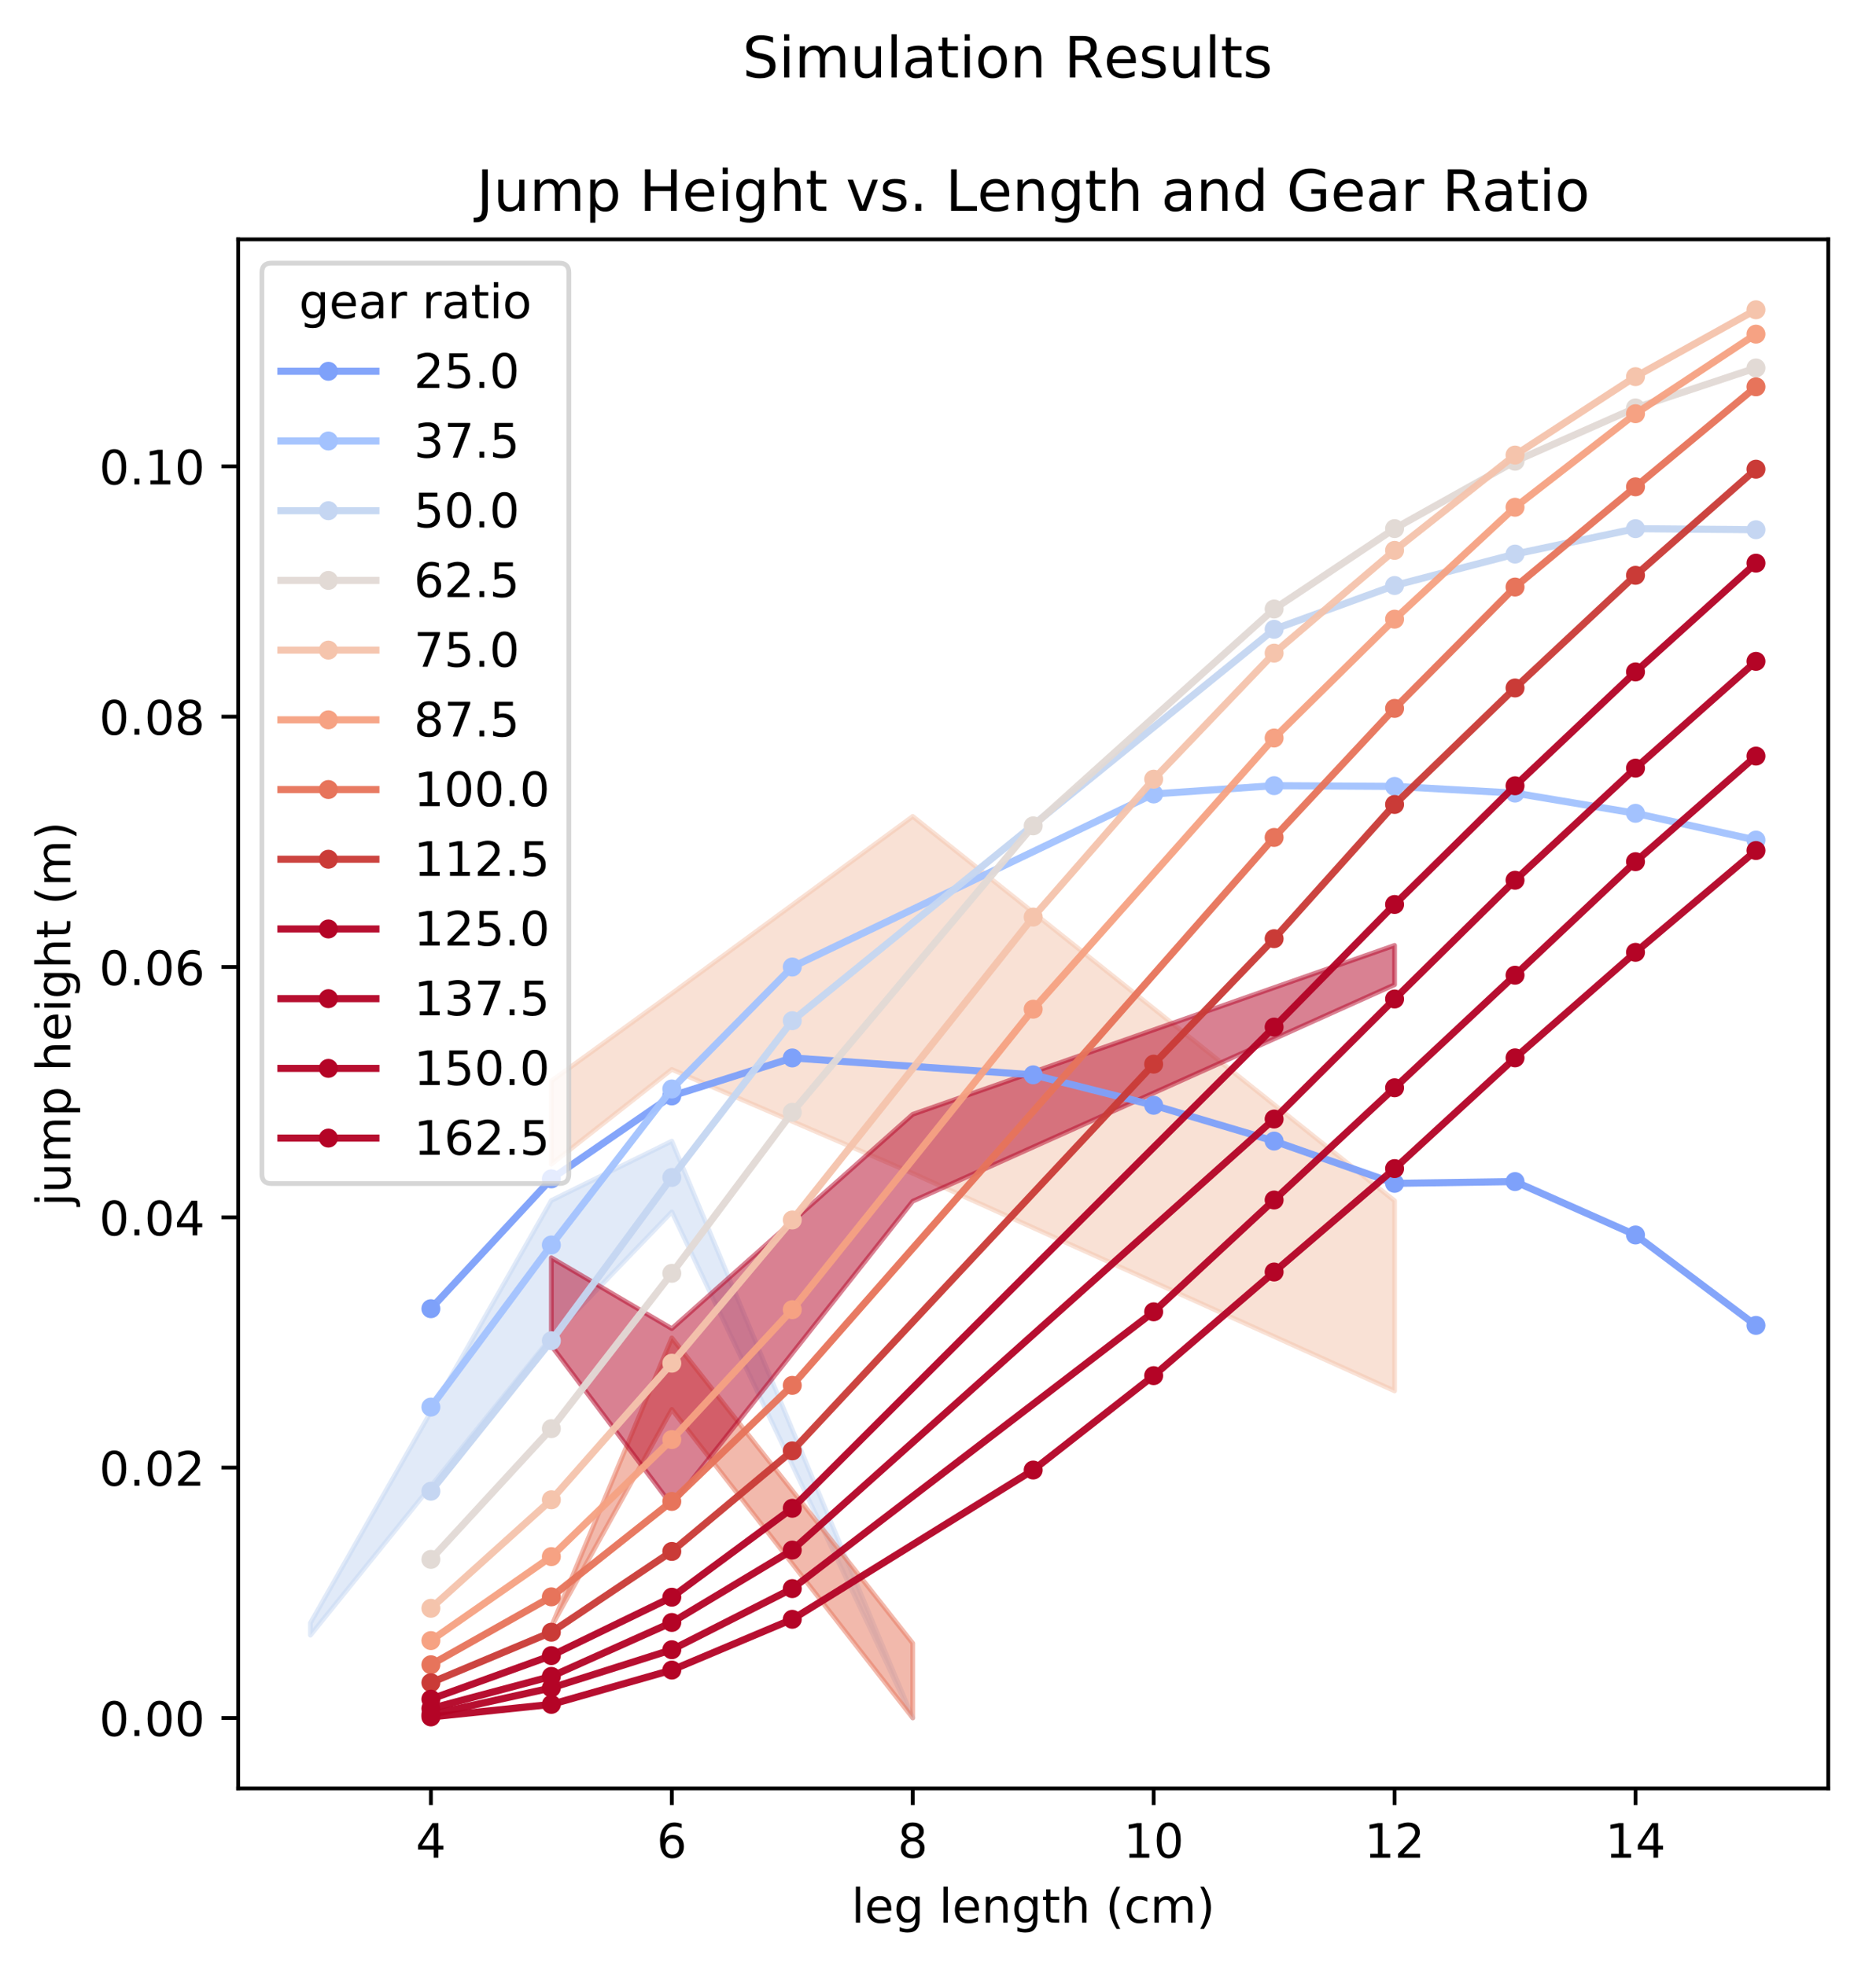 <?xml version="1.0" encoding="utf-8" standalone="no"?>
<!DOCTYPE svg PUBLIC "-//W3C//DTD SVG 1.1//EN"
  "http://www.w3.org/Graphics/SVG/1.1/DTD/svg11.dtd">
<!-- Created with matplotlib (http://matplotlib.org/) -->
<svg height="414pt" version="1.1" viewBox="0 0 395 414" width="395pt" xmlns="http://www.w3.org/2000/svg" xmlns:xlink="http://www.w3.org/1999/xlink">
 <defs>
  <style type="text/css">
*{stroke-linecap:butt;stroke-linejoin:round;}
  </style>
 </defs>
 <g id="figure_1">
  <g id="patch_1">
   <path d="M 0 414.116 
L 395.644 414.116 
L 395.644 0 
L 0 0 
z
" style="fill:#ffffff;"/>
  </g>
  <g id="axes_1">
   <g id="patch_2">
    <path d="M 50.144 376.56 
L 384.944 376.56 
L 384.944 50.4 
L 50.144 50.4 
z
" style="fill:#ffffff;"/>
   </g>
   <g id="PolyCollection_1">
    <defs>
     <path d="M 65.362 -72.394 
L 65.362 -69.805 
L 116.089 -132.595 
L 141.453 -158.939 
L 192.18 -52.382 
L 192.18 -52.382 
L 192.18 -52.382 
L 141.453 -173.838 
L 116.089 -161.342 
L 65.362 -72.394 
z
" id="m067ddffca6" style="stroke:#c5d6f2;stroke-opacity:0.5;"/>
    </defs>
    <g clip-path="url(#p5149b5c633)">
     <use style="fill:#c5d6f2;fill-opacity:0.5;stroke:#c5d6f2;stroke-opacity:0.5;" x="0" xlink:href="#m067ddffca6" y="414.116"/>
    </g>
   </g>
   <g id="PolyCollection_2">
    <defs>
     <path d="M 116.089 -186.502 
L 116.089 -168.985 
L 141.453 -188.942 
L 192.18 -167.056 
L 293.635 -121.24 
L 293.635 -161.284 
L 293.635 -161.284 
L 192.18 -242.216 
L 141.453 -204.923 
L 116.089 -186.502 
z
" id="mdde2cc2cfd" style="stroke:#f5c4ac;stroke-opacity:0.5;"/>
    </defs>
    <g clip-path="url(#p5149b5c633)">
     <use style="fill:#f5c4ac;fill-opacity:0.5;stroke:#f5c4ac;stroke-opacity:0.5;" x="0" xlink:href="#mdde2cc2cfd" y="414.116"/>
    </g>
   </g>
   <g id="PolyCollection_3">
    <defs>
     <path d="M 116.089 -71.614 
L 116.089 -71.614 
L 141.453 -117.352 
L 192.18 -52.382 
L 192.18 -68.115 
L 192.18 -68.115 
L 141.453 -132.41 
L 116.089 -71.614 
z
" id="m6c10203c6c" style="stroke:#e7745b;stroke-opacity:0.5;"/>
    </defs>
    <g clip-path="url(#p5149b5c633)">
     <use style="fill:#e7745b;fill-opacity:0.5;stroke:#e7745b;stroke-opacity:0.5;" x="0" xlink:href="#m6c10203c6c" y="414.116"/>
    </g>
   </g>
   <g id="PolyCollection_4">
    <defs>
     <path d="M 116.089 -149.278 
L 116.089 -130.763 
L 141.453 -97.136 
L 192.18 -161.19 
L 293.635 -206.776 
L 293.635 -215.061 
L 293.635 -215.061 
L 192.18 -179.492 
L 141.453 -134.361 
L 116.089 -149.278 
z
" id="m5a3b613da6" style="stroke:#b40426;stroke-opacity:0.5;"/>
    </defs>
    <g clip-path="url(#p5149b5c633)">
     <use style="fill:#b40426;fill-opacity:0.5;stroke:#b40426;stroke-opacity:0.5;" x="0" xlink:href="#m5a3b613da6" y="414.116"/>
    </g>
   </g>
   <g id="matplotlib.axis_1">
    <g id="xtick_1">
     <g id="line2d_1">
      <defs>
       <path d="M 0 0 
L 0 3.5 
" id="m336627f3cd" style="stroke:#000000;stroke-width:0.8;"/>
      </defs>
      <g>
       <use style="stroke:#000000;stroke-width:0.8;" x="90.726" xlink:href="#m336627f3cd" y="376.56"/>
      </g>
     </g>
     <g id="text_1">
      <!-- 4 -->
      <defs>
       <path d="M 37.797 64.312 
L 12.891 25.391 
L 37.797 25.391 
z
M 35.203 72.906 
L 47.609 72.906 
L 47.609 25.391 
L 58.016 25.391 
L 58.016 17.188 
L 47.609 17.188 
L 47.609 0 
L 37.797 0 
L 37.797 17.188 
L 4.891 17.188 
L 4.891 26.703 
z
" id="DejaVuSans-34"/>
      </defs>
      <g transform="translate(87.544 391.158)scale(0.1 -0.1)">
       <use xlink:href="#DejaVuSans-34"/>
      </g>
     </g>
    </g>
    <g id="xtick_2">
     <g id="line2d_2">
      <g>
       <use style="stroke:#000000;stroke-width:0.8;" x="141.453" xlink:href="#m336627f3cd" y="376.56"/>
      </g>
     </g>
     <g id="text_2">
      <!-- 6 -->
      <defs>
       <path d="M 33.016 40.375 
Q 26.375 40.375 22.484 35.828 
Q 18.609 31.297 18.609 23.391 
Q 18.609 15.531 22.484 10.953 
Q 26.375 6.391 33.016 6.391 
Q 39.656 6.391 43.531 10.953 
Q 47.406 15.531 47.406 23.391 
Q 47.406 31.297 43.531 35.828 
Q 39.656 40.375 33.016 40.375 
z
M 52.594 71.297 
L 52.594 62.312 
Q 48.875 64.062 45.094 64.984 
Q 41.312 65.922 37.594 65.922 
Q 27.828 65.922 22.672 59.328 
Q 17.531 52.734 16.797 39.406 
Q 19.672 43.656 24.016 45.922 
Q 28.375 48.188 33.594 48.188 
Q 44.578 48.188 50.953 41.516 
Q 57.328 34.859 57.328 23.391 
Q 57.328 12.156 50.688 5.359 
Q 44.047 -1.422 33.016 -1.422 
Q 20.359 -1.422 13.672 8.266 
Q 6.984 17.969 6.984 36.375 
Q 6.984 53.656 15.188 63.938 
Q 23.391 74.219 37.203 74.219 
Q 40.922 74.219 44.703 73.484 
Q 48.484 72.75 52.594 71.297 
z
" id="DejaVuSans-36"/>
      </defs>
      <g transform="translate(138.272 391.158)scale(0.1 -0.1)">
       <use xlink:href="#DejaVuSans-36"/>
      </g>
     </g>
    </g>
    <g id="xtick_3">
     <g id="line2d_3">
      <g>
       <use style="stroke:#000000;stroke-width:0.8;" x="192.18" xlink:href="#m336627f3cd" y="376.56"/>
      </g>
     </g>
     <g id="text_3">
      <!-- 8 -->
      <defs>
       <path d="M 31.781 34.625 
Q 24.75 34.625 20.719 30.859 
Q 16.703 27.094 16.703 20.516 
Q 16.703 13.922 20.719 10.156 
Q 24.75 6.391 31.781 6.391 
Q 38.812 6.391 42.859 10.172 
Q 46.922 13.969 46.922 20.516 
Q 46.922 27.094 42.891 30.859 
Q 38.875 34.625 31.781 34.625 
z
M 21.922 38.812 
Q 15.578 40.375 12.031 44.719 
Q 8.5 49.078 8.5 55.328 
Q 8.5 64.062 14.719 69.141 
Q 20.953 74.219 31.781 74.219 
Q 42.672 74.219 48.875 69.141 
Q 55.078 64.062 55.078 55.328 
Q 55.078 49.078 51.531 44.719 
Q 48 40.375 41.703 38.812 
Q 48.828 37.156 52.797 32.312 
Q 56.781 27.484 56.781 20.516 
Q 56.781 9.906 50.312 4.234 
Q 43.844 -1.422 31.781 -1.422 
Q 19.734 -1.422 13.25 4.234 
Q 6.781 9.906 6.781 20.516 
Q 6.781 27.484 10.781 32.312 
Q 14.797 37.156 21.922 38.812 
z
M 18.312 54.391 
Q 18.312 48.734 21.844 45.562 
Q 25.391 42.391 31.781 42.391 
Q 38.141 42.391 41.719 45.562 
Q 45.312 48.734 45.312 54.391 
Q 45.312 60.062 41.719 63.234 
Q 38.141 66.406 31.781 66.406 
Q 25.391 66.406 21.844 63.234 
Q 18.312 60.062 18.312 54.391 
z
" id="DejaVuSans-38"/>
      </defs>
      <g transform="translate(188.999 391.158)scale(0.1 -0.1)">
       <use xlink:href="#DejaVuSans-38"/>
      </g>
     </g>
    </g>
    <g id="xtick_4">
     <g id="line2d_4">
      <g>
       <use style="stroke:#000000;stroke-width:0.8;" x="242.907" xlink:href="#m336627f3cd" y="376.56"/>
      </g>
     </g>
     <g id="text_4">
      <!-- 10 -->
      <defs>
       <path d="M 12.406 8.297 
L 28.516 8.297 
L 28.516 63.922 
L 10.984 60.406 
L 10.984 69.391 
L 28.422 72.906 
L 38.281 72.906 
L 38.281 8.297 
L 54.391 8.297 
L 54.391 0 
L 12.406 0 
z
" id="DejaVuSans-31"/>
       <path d="M 31.781 66.406 
Q 24.172 66.406 20.328 58.906 
Q 16.5 51.422 16.5 36.375 
Q 16.5 21.391 20.328 13.891 
Q 24.172 6.391 31.781 6.391 
Q 39.453 6.391 43.281 13.891 
Q 47.125 21.391 47.125 36.375 
Q 47.125 51.422 43.281 58.906 
Q 39.453 66.406 31.781 66.406 
z
M 31.781 74.219 
Q 44.047 74.219 50.516 64.516 
Q 56.984 54.828 56.984 36.375 
Q 56.984 17.969 50.516 8.266 
Q 44.047 -1.422 31.781 -1.422 
Q 19.531 -1.422 13.062 8.266 
Q 6.594 17.969 6.594 36.375 
Q 6.594 54.828 13.062 64.516 
Q 19.531 74.219 31.781 74.219 
z
" id="DejaVuSans-30"/>
      </defs>
      <g transform="translate(236.545 391.158)scale(0.1 -0.1)">
       <use xlink:href="#DejaVuSans-31"/>
       <use x="63.623" xlink:href="#DejaVuSans-30"/>
      </g>
     </g>
    </g>
    <g id="xtick_5">
     <g id="line2d_5">
      <g>
       <use style="stroke:#000000;stroke-width:0.8;" x="293.635" xlink:href="#m336627f3cd" y="376.56"/>
      </g>
     </g>
     <g id="text_5">
      <!-- 12 -->
      <defs>
       <path d="M 19.188 8.297 
L 53.609 8.297 
L 53.609 0 
L 7.328 0 
L 7.328 8.297 
Q 12.938 14.109 22.625 23.891 
Q 32.328 33.688 34.812 36.531 
Q 39.547 41.844 41.422 45.531 
Q 43.312 49.219 43.312 52.781 
Q 43.312 58.594 39.234 62.25 
Q 35.156 65.922 28.609 65.922 
Q 23.969 65.922 18.812 64.312 
Q 13.672 62.703 7.812 59.422 
L 7.812 69.391 
Q 13.766 71.781 18.938 73 
Q 24.125 74.219 28.422 74.219 
Q 39.75 74.219 46.484 68.547 
Q 53.219 62.891 53.219 53.422 
Q 53.219 48.922 51.531 44.891 
Q 49.859 40.875 45.406 35.406 
Q 44.188 33.984 37.641 27.219 
Q 31.109 20.453 19.188 8.297 
z
" id="DejaVuSans-32"/>
      </defs>
      <g transform="translate(287.272 391.158)scale(0.1 -0.1)">
       <use xlink:href="#DejaVuSans-31"/>
       <use x="63.623" xlink:href="#DejaVuSans-32"/>
      </g>
     </g>
    </g>
    <g id="xtick_6">
     <g id="line2d_6">
      <g>
       <use style="stroke:#000000;stroke-width:0.8;" x="344.362" xlink:href="#m336627f3cd" y="376.56"/>
      </g>
     </g>
     <g id="text_6">
      <!-- 14 -->
      <g transform="translate(337.999 391.158)scale(0.1 -0.1)">
       <use xlink:href="#DejaVuSans-31"/>
       <use x="63.623" xlink:href="#DejaVuSans-34"/>
      </g>
     </g>
    </g>
    <g id="text_7">
     <!-- leg length (cm) -->
     <defs>
      <path d="M 9.422 75.984 
L 18.406 75.984 
L 18.406 0 
L 9.422 0 
z
" id="DejaVuSans-6c"/>
      <path d="M 56.203 29.594 
L 56.203 25.203 
L 14.891 25.203 
Q 15.484 15.922 20.484 11.062 
Q 25.484 6.203 34.422 6.203 
Q 39.594 6.203 44.453 7.469 
Q 49.312 8.734 54.109 11.281 
L 54.109 2.781 
Q 49.266 0.734 44.188 -0.344 
Q 39.109 -1.422 33.891 -1.422 
Q 20.797 -1.422 13.156 6.188 
Q 5.516 13.812 5.516 26.812 
Q 5.516 40.234 12.766 48.109 
Q 20.016 56 32.328 56 
Q 43.359 56 49.781 48.891 
Q 56.203 41.797 56.203 29.594 
z
M 47.219 32.234 
Q 47.125 39.594 43.094 43.984 
Q 39.062 48.391 32.422 48.391 
Q 24.906 48.391 20.391 44.141 
Q 15.875 39.891 15.188 32.172 
z
" id="DejaVuSans-65"/>
      <path d="M 45.406 27.984 
Q 45.406 37.75 41.375 43.109 
Q 37.359 48.484 30.078 48.484 
Q 22.859 48.484 18.828 43.109 
Q 14.797 37.75 14.797 27.984 
Q 14.797 18.266 18.828 12.891 
Q 22.859 7.516 30.078 7.516 
Q 37.359 7.516 41.375 12.891 
Q 45.406 18.266 45.406 27.984 
z
M 54.391 6.781 
Q 54.391 -7.172 48.188 -13.984 
Q 42 -20.797 29.203 -20.797 
Q 24.469 -20.797 20.266 -20.094 
Q 16.062 -19.391 12.109 -17.922 
L 12.109 -9.188 
Q 16.062 -11.328 19.922 -12.344 
Q 23.781 -13.375 27.781 -13.375 
Q 36.625 -13.375 41.016 -8.766 
Q 45.406 -4.156 45.406 5.172 
L 45.406 9.625 
Q 42.625 4.781 38.281 2.391 
Q 33.938 0 27.875 0 
Q 17.828 0 11.672 7.656 
Q 5.516 15.328 5.516 27.984 
Q 5.516 40.672 11.672 48.328 
Q 17.828 56 27.875 56 
Q 33.938 56 38.281 53.609 
Q 42.625 51.219 45.406 46.391 
L 45.406 54.688 
L 54.391 54.688 
z
" id="DejaVuSans-67"/>
      <path id="DejaVuSans-20"/>
      <path d="M 54.891 33.016 
L 54.891 0 
L 45.906 0 
L 45.906 32.719 
Q 45.906 40.484 42.875 44.328 
Q 39.844 48.188 33.797 48.188 
Q 26.516 48.188 22.312 43.547 
Q 18.109 38.922 18.109 30.906 
L 18.109 0 
L 9.078 0 
L 9.078 54.688 
L 18.109 54.688 
L 18.109 46.188 
Q 21.344 51.125 25.703 53.562 
Q 30.078 56 35.797 56 
Q 45.219 56 50.047 50.172 
Q 54.891 44.344 54.891 33.016 
z
" id="DejaVuSans-6e"/>
      <path d="M 18.312 70.219 
L 18.312 54.688 
L 36.812 54.688 
L 36.812 47.703 
L 18.312 47.703 
L 18.312 18.016 
Q 18.312 11.328 20.141 9.422 
Q 21.969 7.516 27.594 7.516 
L 36.812 7.516 
L 36.812 0 
L 27.594 0 
Q 17.188 0 13.234 3.875 
Q 9.281 7.766 9.281 18.016 
L 9.281 47.703 
L 2.688 47.703 
L 2.688 54.688 
L 9.281 54.688 
L 9.281 70.219 
z
" id="DejaVuSans-74"/>
      <path d="M 54.891 33.016 
L 54.891 0 
L 45.906 0 
L 45.906 32.719 
Q 45.906 40.484 42.875 44.328 
Q 39.844 48.188 33.797 48.188 
Q 26.516 48.188 22.312 43.547 
Q 18.109 38.922 18.109 30.906 
L 18.109 0 
L 9.078 0 
L 9.078 75.984 
L 18.109 75.984 
L 18.109 46.188 
Q 21.344 51.125 25.703 53.562 
Q 30.078 56 35.797 56 
Q 45.219 56 50.047 50.172 
Q 54.891 44.344 54.891 33.016 
z
" id="DejaVuSans-68"/>
      <path d="M 31 75.875 
Q 24.469 64.656 21.281 53.656 
Q 18.109 42.672 18.109 31.391 
Q 18.109 20.125 21.312 9.062 
Q 24.516 -2 31 -13.188 
L 23.188 -13.188 
Q 15.875 -1.703 12.234 9.375 
Q 8.594 20.453 8.594 31.391 
Q 8.594 42.281 12.203 53.312 
Q 15.828 64.359 23.188 75.875 
z
" id="DejaVuSans-28"/>
      <path d="M 48.781 52.594 
L 48.781 44.188 
Q 44.969 46.297 41.141 47.344 
Q 37.312 48.391 33.406 48.391 
Q 24.656 48.391 19.812 42.844 
Q 14.984 37.312 14.984 27.297 
Q 14.984 17.281 19.812 11.734 
Q 24.656 6.203 33.406 6.203 
Q 37.312 6.203 41.141 7.25 
Q 44.969 8.297 48.781 10.406 
L 48.781 2.094 
Q 45.016 0.344 40.984 -0.531 
Q 36.969 -1.422 32.422 -1.422 
Q 20.062 -1.422 12.781 6.344 
Q 5.516 14.109 5.516 27.297 
Q 5.516 40.672 12.859 48.328 
Q 20.219 56 33.016 56 
Q 37.156 56 41.109 55.141 
Q 45.062 54.297 48.781 52.594 
z
" id="DejaVuSans-63"/>
      <path d="M 52 44.188 
Q 55.375 50.25 60.062 53.125 
Q 64.75 56 71.094 56 
Q 79.641 56 84.281 50.016 
Q 88.922 44.047 88.922 33.016 
L 88.922 0 
L 79.891 0 
L 79.891 32.719 
Q 79.891 40.578 77.094 44.375 
Q 74.312 48.188 68.609 48.188 
Q 61.625 48.188 57.562 43.547 
Q 53.516 38.922 53.516 30.906 
L 53.516 0 
L 44.484 0 
L 44.484 32.719 
Q 44.484 40.625 41.703 44.406 
Q 38.922 48.188 33.109 48.188 
Q 26.219 48.188 22.156 43.531 
Q 18.109 38.875 18.109 30.906 
L 18.109 0 
L 9.078 0 
L 9.078 54.688 
L 18.109 54.688 
L 18.109 46.188 
Q 21.188 51.219 25.484 53.609 
Q 29.781 56 35.688 56 
Q 41.656 56 45.828 52.969 
Q 50 49.953 52 44.188 
z
" id="DejaVuSans-6d"/>
      <path d="M 8.016 75.875 
L 15.828 75.875 
Q 23.141 64.359 26.781 53.312 
Q 30.422 42.281 30.422 31.391 
Q 30.422 20.453 26.781 9.375 
Q 23.141 -1.703 15.828 -13.188 
L 8.016 -13.188 
Q 14.5 -2 17.703 9.062 
Q 20.906 20.125 20.906 31.391 
Q 20.906 42.672 17.703 53.656 
Q 14.5 64.656 8.016 75.875 
z
" id="DejaVuSans-29"/>
     </defs>
     <g transform="translate(179.267 404.837)scale(0.1 -0.1)">
      <use xlink:href="#DejaVuSans-6c"/>
      <use x="27.783" xlink:href="#DejaVuSans-65"/>
      <use x="89.307" xlink:href="#DejaVuSans-67"/>
      <use x="152.783" xlink:href="#DejaVuSans-20"/>
      <use x="184.57" xlink:href="#DejaVuSans-6c"/>
      <use x="212.354" xlink:href="#DejaVuSans-65"/>
      <use x="273.877" xlink:href="#DejaVuSans-6e"/>
      <use x="337.256" xlink:href="#DejaVuSans-67"/>
      <use x="400.732" xlink:href="#DejaVuSans-74"/>
      <use x="439.941" xlink:href="#DejaVuSans-68"/>
      <use x="503.32" xlink:href="#DejaVuSans-20"/>
      <use x="535.107" xlink:href="#DejaVuSans-28"/>
      <use x="574.121" xlink:href="#DejaVuSans-63"/>
      <use x="629.102" xlink:href="#DejaVuSans-6d"/>
      <use x="726.514" xlink:href="#DejaVuSans-29"/>
     </g>
    </g>
   </g>
   <g id="matplotlib.axis_2">
    <g id="ytick_1">
     <g id="line2d_7">
      <defs>
       <path d="M 0 0 
L -3.5 0 
" id="m1befae9fcd" style="stroke:#000000;stroke-width:0.8;"/>
      </defs>
      <g>
       <use style="stroke:#000000;stroke-width:0.8;" x="50.144" xlink:href="#m1befae9fcd" y="361.735"/>
      </g>
     </g>
     <g id="text_8">
      <!-- 0.00 -->
      <defs>
       <path d="M 10.688 12.406 
L 21 12.406 
L 21 0 
L 10.688 0 
z
" id="DejaVuSans-2e"/>
      </defs>
      <g transform="translate(20.878 365.534)scale(0.1 -0.1)">
       <use xlink:href="#DejaVuSans-30"/>
       <use x="63.623" xlink:href="#DejaVuSans-2e"/>
       <use x="95.41" xlink:href="#DejaVuSans-30"/>
       <use x="159.033" xlink:href="#DejaVuSans-30"/>
      </g>
     </g>
    </g>
    <g id="ytick_2">
     <g id="line2d_8">
      <g>
       <use style="stroke:#000000;stroke-width:0.8;" x="50.144" xlink:href="#m1befae9fcd" y="309.027"/>
      </g>
     </g>
     <g id="text_9">
      <!-- 0.02 -->
      <g transform="translate(20.878 312.826)scale(0.1 -0.1)">
       <use xlink:href="#DejaVuSans-30"/>
       <use x="63.623" xlink:href="#DejaVuSans-2e"/>
       <use x="95.41" xlink:href="#DejaVuSans-30"/>
       <use x="159.033" xlink:href="#DejaVuSans-32"/>
      </g>
     </g>
    </g>
    <g id="ytick_3">
     <g id="line2d_9">
      <g>
       <use style="stroke:#000000;stroke-width:0.8;" x="50.144" xlink:href="#m1befae9fcd" y="256.319"/>
      </g>
     </g>
     <g id="text_10">
      <!-- 0.04 -->
      <g transform="translate(20.878 260.118)scale(0.1 -0.1)">
       <use xlink:href="#DejaVuSans-30"/>
       <use x="63.623" xlink:href="#DejaVuSans-2e"/>
       <use x="95.41" xlink:href="#DejaVuSans-30"/>
       <use x="159.033" xlink:href="#DejaVuSans-34"/>
      </g>
     </g>
    </g>
    <g id="ytick_4">
     <g id="line2d_10">
      <g>
       <use style="stroke:#000000;stroke-width:0.8;" x="50.144" xlink:href="#m1befae9fcd" y="203.612"/>
      </g>
     </g>
     <g id="text_11">
      <!-- 0.06 -->
      <g transform="translate(20.878 207.411)scale(0.1 -0.1)">
       <use xlink:href="#DejaVuSans-30"/>
       <use x="63.623" xlink:href="#DejaVuSans-2e"/>
       <use x="95.41" xlink:href="#DejaVuSans-30"/>
       <use x="159.033" xlink:href="#DejaVuSans-36"/>
      </g>
     </g>
    </g>
    <g id="ytick_5">
     <g id="line2d_11">
      <g>
       <use style="stroke:#000000;stroke-width:0.8;" x="50.144" xlink:href="#m1befae9fcd" y="150.904"/>
      </g>
     </g>
     <g id="text_12">
      <!-- 0.08 -->
      <g transform="translate(20.878 154.703)scale(0.1 -0.1)">
       <use xlink:href="#DejaVuSans-30"/>
       <use x="63.623" xlink:href="#DejaVuSans-2e"/>
       <use x="95.41" xlink:href="#DejaVuSans-30"/>
       <use x="159.033" xlink:href="#DejaVuSans-38"/>
      </g>
     </g>
    </g>
    <g id="ytick_6">
     <g id="line2d_12">
      <g>
       <use style="stroke:#000000;stroke-width:0.8;" x="50.144" xlink:href="#m1befae9fcd" y="98.196"/>
      </g>
     </g>
     <g id="text_13">
      <!-- 0.10 -->
      <g transform="translate(20.878 101.995)scale(0.1 -0.1)">
       <use xlink:href="#DejaVuSans-30"/>
       <use x="63.623" xlink:href="#DejaVuSans-2e"/>
       <use x="95.41" xlink:href="#DejaVuSans-31"/>
       <use x="159.033" xlink:href="#DejaVuSans-30"/>
      </g>
     </g>
    </g>
    <g id="text_14">
     <!-- jump height (m) -->
     <defs>
      <path d="M 9.422 54.688 
L 18.406 54.688 
L 18.406 -0.984 
Q 18.406 -11.422 14.422 -16.109 
Q 10.453 -20.797 1.609 -20.797 
L -1.812 -20.797 
L -1.812 -13.188 
L 0.594 -13.188 
Q 5.719 -13.188 7.562 -10.812 
Q 9.422 -8.453 9.422 -0.984 
z
M 9.422 75.984 
L 18.406 75.984 
L 18.406 64.594 
L 9.422 64.594 
z
" id="DejaVuSans-6a"/>
      <path d="M 8.5 21.578 
L 8.5 54.688 
L 17.484 54.688 
L 17.484 21.922 
Q 17.484 14.156 20.5 10.266 
Q 23.531 6.391 29.594 6.391 
Q 36.859 6.391 41.078 11.031 
Q 45.312 15.672 45.312 23.688 
L 45.312 54.688 
L 54.297 54.688 
L 54.297 0 
L 45.312 0 
L 45.312 8.406 
Q 42.047 3.422 37.719 1 
Q 33.406 -1.422 27.688 -1.422 
Q 18.266 -1.422 13.375 4.438 
Q 8.5 10.297 8.5 21.578 
z
M 31.109 56 
z
" id="DejaVuSans-75"/>
      <path d="M 18.109 8.203 
L 18.109 -20.797 
L 9.078 -20.797 
L 9.078 54.688 
L 18.109 54.688 
L 18.109 46.391 
Q 20.953 51.266 25.266 53.625 
Q 29.594 56 35.594 56 
Q 45.562 56 51.781 48.094 
Q 58.016 40.188 58.016 27.297 
Q 58.016 14.406 51.781 6.484 
Q 45.562 -1.422 35.594 -1.422 
Q 29.594 -1.422 25.266 0.953 
Q 20.953 3.328 18.109 8.203 
z
M 48.688 27.297 
Q 48.688 37.203 44.609 42.844 
Q 40.531 48.484 33.406 48.484 
Q 26.266 48.484 22.188 42.844 
Q 18.109 37.203 18.109 27.297 
Q 18.109 17.391 22.188 11.75 
Q 26.266 6.109 33.406 6.109 
Q 40.531 6.109 44.609 11.75 
Q 48.688 17.391 48.688 27.297 
z
" id="DejaVuSans-70"/>
      <path d="M 9.422 54.688 
L 18.406 54.688 
L 18.406 0 
L 9.422 0 
z
M 9.422 75.984 
L 18.406 75.984 
L 18.406 64.594 
L 9.422 64.594 
z
" id="DejaVuSans-69"/>
     </defs>
     <g transform="translate(14.798 253.97)rotate(-90)scale(0.1 -0.1)">
      <use xlink:href="#DejaVuSans-6a"/>
      <use x="27.783" xlink:href="#DejaVuSans-75"/>
      <use x="91.162" xlink:href="#DejaVuSans-6d"/>
      <use x="188.574" xlink:href="#DejaVuSans-70"/>
      <use x="252.051" xlink:href="#DejaVuSans-20"/>
      <use x="283.838" xlink:href="#DejaVuSans-68"/>
      <use x="347.217" xlink:href="#DejaVuSans-65"/>
      <use x="408.74" xlink:href="#DejaVuSans-69"/>
      <use x="436.523" xlink:href="#DejaVuSans-67"/>
      <use x="500" xlink:href="#DejaVuSans-68"/>
      <use x="563.379" xlink:href="#DejaVuSans-74"/>
      <use x="602.588" xlink:href="#DejaVuSans-20"/>
      <use x="634.375" xlink:href="#DejaVuSans-28"/>
      <use x="673.389" xlink:href="#DejaVuSans-6d"/>
      <use x="770.801" xlink:href="#DejaVuSans-29"/>
     </g>
    </g>
   </g>
   <g id="line2d_13">
    <path clip-path="url(#p5149b5c633)" d="M 90.726 275.563 
L 116.089 248.219 
L 141.453 230.76 
L 166.816 222.759 
L 217.544 226.315 
L 242.907 232.728 
L 268.271 240.264 
L 293.635 249.166 
L 318.998 248.792 
L 344.362 260.037 
L 369.726 279.073 
" style="fill:none;opacity:0.95;stroke:#7ea1fa;stroke-linecap:square;stroke-width:1.5;"/>
    <defs>
     <path d="M 0 1.5 
C 0.398 1.5 0.779 1.342 1.061 1.061 
C 1.342 0.779 1.5 0.398 1.5 0 
C 1.5 -0.398 1.342 -0.779 1.061 -1.061 
C 0.779 -1.342 0.398 -1.5 0 -1.5 
C -0.398 -1.5 -0.779 -1.342 -1.061 -1.061 
C -1.342 -0.779 -1.5 -0.398 -1.5 0 
C -1.5 0.398 -1.342 0.779 -1.061 1.061 
C -0.779 1.342 -0.398 1.5 0 1.5 
z
" id="mc2eb514376" style="stroke:#7ea1fa;"/>
    </defs>
    <g clip-path="url(#p5149b5c633)">
     <use style="fill:#7ea1fa;opacity:0.95;stroke:#7ea1fa;" x="90.726" xlink:href="#mc2eb514376" y="275.563"/>
     <use style="fill:#7ea1fa;opacity:0.95;stroke:#7ea1fa;" x="116.089" xlink:href="#mc2eb514376" y="248.219"/>
     <use style="fill:#7ea1fa;opacity:0.95;stroke:#7ea1fa;" x="141.453" xlink:href="#mc2eb514376" y="230.76"/>
     <use style="fill:#7ea1fa;opacity:0.95;stroke:#7ea1fa;" x="166.816" xlink:href="#mc2eb514376" y="222.759"/>
     <use style="fill:#7ea1fa;opacity:0.95;stroke:#7ea1fa;" x="217.544" xlink:href="#mc2eb514376" y="226.315"/>
     <use style="fill:#7ea1fa;opacity:0.95;stroke:#7ea1fa;" x="242.907" xlink:href="#mc2eb514376" y="232.728"/>
     <use style="fill:#7ea1fa;opacity:0.95;stroke:#7ea1fa;" x="268.271" xlink:href="#mc2eb514376" y="240.264"/>
     <use style="fill:#7ea1fa;opacity:0.95;stroke:#7ea1fa;" x="293.635" xlink:href="#mc2eb514376" y="249.166"/>
     <use style="fill:#7ea1fa;opacity:0.95;stroke:#7ea1fa;" x="318.998" xlink:href="#mc2eb514376" y="248.792"/>
     <use style="fill:#7ea1fa;opacity:0.95;stroke:#7ea1fa;" x="344.362" xlink:href="#mc2eb514376" y="260.037"/>
     <use style="fill:#7ea1fa;opacity:0.95;stroke:#7ea1fa;" x="369.726" xlink:href="#mc2eb514376" y="279.073"/>
    </g>
   </g>
   <g id="line2d_14">
    <path clip-path="url(#p5149b5c633)" d="M 90.726 296.278 
L 116.089 262.144 
L 141.453 229.293 
L 166.816 203.611 
L 242.907 167.176 
L 268.271 165.43 
L 293.635 165.585 
L 318.998 166.995 
L 344.362 171.248 
L 369.726 176.889 
" style="fill:none;opacity:0.95;stroke:#a3c2fe;stroke-linecap:square;stroke-width:1.5;"/>
    <defs>
     <path d="M 0 1.5 
C 0.398 1.5 0.779 1.342 1.061 1.061 
C 1.342 0.779 1.5 0.398 1.5 0 
C 1.5 -0.398 1.342 -0.779 1.061 -1.061 
C 0.779 -1.342 0.398 -1.5 0 -1.5 
C -0.398 -1.5 -0.779 -1.342 -1.061 -1.061 
C -1.342 -0.779 -1.5 -0.398 -1.5 0 
C -1.5 0.398 -1.342 0.779 -1.061 1.061 
C -0.779 1.342 -0.398 1.5 0 1.5 
z
" id="m713704c5b2" style="stroke:#a3c2fe;"/>
    </defs>
    <g clip-path="url(#p5149b5c633)">
     <use style="fill:#a3c2fe;opacity:0.95;stroke:#a3c2fe;" x="90.726" xlink:href="#m713704c5b2" y="296.278"/>
     <use style="fill:#a3c2fe;opacity:0.95;stroke:#a3c2fe;" x="116.089" xlink:href="#m713704c5b2" y="262.144"/>
     <use style="fill:#a3c2fe;opacity:0.95;stroke:#a3c2fe;" x="141.453" xlink:href="#m713704c5b2" y="229.293"/>
     <use style="fill:#a3c2fe;opacity:0.95;stroke:#a3c2fe;" x="166.816" xlink:href="#m713704c5b2" y="203.611"/>
     <use style="fill:#a3c2fe;opacity:0.95;stroke:#a3c2fe;" x="242.907" xlink:href="#m713704c5b2" y="167.176"/>
     <use style="fill:#a3c2fe;opacity:0.95;stroke:#a3c2fe;" x="268.271" xlink:href="#m713704c5b2" y="165.43"/>
     <use style="fill:#a3c2fe;opacity:0.95;stroke:#a3c2fe;" x="293.635" xlink:href="#m713704c5b2" y="165.585"/>
     <use style="fill:#a3c2fe;opacity:0.95;stroke:#a3c2fe;" x="318.998" xlink:href="#m713704c5b2" y="166.995"/>
     <use style="fill:#a3c2fe;opacity:0.95;stroke:#a3c2fe;" x="344.362" xlink:href="#m713704c5b2" y="171.248"/>
     <use style="fill:#a3c2fe;opacity:0.95;stroke:#a3c2fe;" x="369.726" xlink:href="#m713704c5b2" y="176.889"/>
    </g>
   </g>
   <g id="line2d_15">
    <path clip-path="url(#p5149b5c633)" d="M 90.726 313.988 
L 116.089 282.303 
L 141.453 247.924 
L 166.816 214.92 
L 268.271 132.508 
L 293.635 123.283 
L 318.998 116.67 
L 344.362 111.315 
L 369.726 111.542 
" style="fill:none;opacity:0.95;stroke:#c5d6f2;stroke-linecap:square;stroke-width:1.5;"/>
    <defs>
     <path d="M 0 1.5 
C 0.398 1.5 0.779 1.342 1.061 1.061 
C 1.342 0.779 1.5 0.398 1.5 0 
C 1.5 -0.398 1.342 -0.779 1.061 -1.061 
C 0.779 -1.342 0.398 -1.5 0 -1.5 
C -0.398 -1.5 -0.779 -1.342 -1.061 -1.061 
C -1.342 -0.779 -1.5 -0.398 -1.5 0 
C -1.5 0.398 -1.342 0.779 -1.061 1.061 
C -0.779 1.342 -0.398 1.5 0 1.5 
z
" id="m39f031214b" style="stroke:#c5d6f2;"/>
    </defs>
    <g clip-path="url(#p5149b5c633)">
     <use style="fill:#c5d6f2;opacity:0.95;stroke:#c5d6f2;" x="90.726" xlink:href="#m39f031214b" y="313.988"/>
     <use style="fill:#c5d6f2;opacity:0.95;stroke:#c5d6f2;" x="116.089" xlink:href="#m39f031214b" y="282.303"/>
     <use style="fill:#c5d6f2;opacity:0.95;stroke:#c5d6f2;" x="141.453" xlink:href="#m39f031214b" y="247.924"/>
     <use style="fill:#c5d6f2;opacity:0.95;stroke:#c5d6f2;" x="166.816" xlink:href="#m39f031214b" y="214.92"/>
     <use style="fill:#c5d6f2;opacity:0.95;stroke:#c5d6f2;" x="268.271" xlink:href="#m39f031214b" y="132.508"/>
     <use style="fill:#c5d6f2;opacity:0.95;stroke:#c5d6f2;" x="293.635" xlink:href="#m39f031214b" y="123.283"/>
     <use style="fill:#c5d6f2;opacity:0.95;stroke:#c5d6f2;" x="318.998" xlink:href="#m39f031214b" y="116.67"/>
     <use style="fill:#c5d6f2;opacity:0.95;stroke:#c5d6f2;" x="344.362" xlink:href="#m39f031214b" y="111.315"/>
     <use style="fill:#c5d6f2;opacity:0.95;stroke:#c5d6f2;" x="369.726" xlink:href="#m39f031214b" y="111.542"/>
    </g>
   </g>
   <g id="line2d_16">
    <path clip-path="url(#p5149b5c633)" d="M 90.726 328.344 
L 116.089 300.824 
L 141.453 268.108 
L 166.816 234.197 
L 217.544 173.889 
L 268.271 128.234 
L 293.635 111.306 
L 318.998 97.12 
L 344.362 85.89 
L 369.726 77.476 
" style="fill:none;opacity:0.95;stroke:#e2dad5;stroke-linecap:square;stroke-width:1.5;"/>
    <defs>
     <path d="M 0 1.5 
C 0.398 1.5 0.779 1.342 1.061 1.061 
C 1.342 0.779 1.5 0.398 1.5 0 
C 1.5 -0.398 1.342 -0.779 1.061 -1.061 
C 0.779 -1.342 0.398 -1.5 0 -1.5 
C -0.398 -1.5 -0.779 -1.342 -1.061 -1.061 
C -1.342 -0.779 -1.5 -0.398 -1.5 0 
C -1.5 0.398 -1.342 0.779 -1.061 1.061 
C -0.779 1.342 -0.398 1.5 0 1.5 
z
" id="m1704846452" style="stroke:#e2dad5;"/>
    </defs>
    <g clip-path="url(#p5149b5c633)">
     <use style="fill:#e2dad5;opacity:0.95;stroke:#e2dad5;" x="90.726" xlink:href="#m1704846452" y="328.344"/>
     <use style="fill:#e2dad5;opacity:0.95;stroke:#e2dad5;" x="116.089" xlink:href="#m1704846452" y="300.824"/>
     <use style="fill:#e2dad5;opacity:0.95;stroke:#e2dad5;" x="141.453" xlink:href="#m1704846452" y="268.108"/>
     <use style="fill:#e2dad5;opacity:0.95;stroke:#e2dad5;" x="166.816" xlink:href="#m1704846452" y="234.197"/>
     <use style="fill:#e2dad5;opacity:0.95;stroke:#e2dad5;" x="217.544" xlink:href="#m1704846452" y="173.889"/>
     <use style="fill:#e2dad5;opacity:0.95;stroke:#e2dad5;" x="268.271" xlink:href="#m1704846452" y="128.234"/>
     <use style="fill:#e2dad5;opacity:0.95;stroke:#e2dad5;" x="293.635" xlink:href="#m1704846452" y="111.306"/>
     <use style="fill:#e2dad5;opacity:0.95;stroke:#e2dad5;" x="318.998" xlink:href="#m1704846452" y="97.12"/>
     <use style="fill:#e2dad5;opacity:0.95;stroke:#e2dad5;" x="344.362" xlink:href="#m1704846452" y="85.89"/>
     <use style="fill:#e2dad5;opacity:0.95;stroke:#e2dad5;" x="369.726" xlink:href="#m1704846452" y="77.476"/>
    </g>
   </g>
   <g id="line2d_17">
    <path clip-path="url(#p5149b5c633)" d="M 90.726 338.644 
L 116.089 315.797 
L 141.453 287.036 
L 166.816 256.881 
L 217.544 193.099 
L 242.907 164.061 
L 268.271 137.527 
L 293.635 115.886 
L 318.998 95.818 
L 344.362 79.31 
L 369.726 65.225 
" style="fill:none;opacity:0.95;stroke:#f5c4ac;stroke-linecap:square;stroke-width:1.5;"/>
    <defs>
     <path d="M 0 1.5 
C 0.398 1.5 0.779 1.342 1.061 1.061 
C 1.342 0.779 1.5 0.398 1.5 0 
C 1.5 -0.398 1.342 -0.779 1.061 -1.061 
C 0.779 -1.342 0.398 -1.5 0 -1.5 
C -0.398 -1.5 -0.779 -1.342 -1.061 -1.061 
C -1.342 -0.779 -1.5 -0.398 -1.5 0 
C -1.5 0.398 -1.342 0.779 -1.061 1.061 
C -0.779 1.342 -0.398 1.5 0 1.5 
z
" id="m42eabec64c" style="stroke:#f5c4ac;"/>
    </defs>
    <g clip-path="url(#p5149b5c633)">
     <use style="fill:#f5c4ac;opacity:0.95;stroke:#f5c4ac;" x="90.726" xlink:href="#m42eabec64c" y="338.644"/>
     <use style="fill:#f5c4ac;opacity:0.95;stroke:#f5c4ac;" x="116.089" xlink:href="#m42eabec64c" y="315.797"/>
     <use style="fill:#f5c4ac;opacity:0.95;stroke:#f5c4ac;" x="141.453" xlink:href="#m42eabec64c" y="287.036"/>
     <use style="fill:#f5c4ac;opacity:0.95;stroke:#f5c4ac;" x="166.816" xlink:href="#m42eabec64c" y="256.881"/>
     <use style="fill:#f5c4ac;opacity:0.95;stroke:#f5c4ac;" x="217.544" xlink:href="#m42eabec64c" y="193.099"/>
     <use style="fill:#f5c4ac;opacity:0.95;stroke:#f5c4ac;" x="242.907" xlink:href="#m42eabec64c" y="164.061"/>
     <use style="fill:#f5c4ac;opacity:0.95;stroke:#f5c4ac;" x="268.271" xlink:href="#m42eabec64c" y="137.527"/>
     <use style="fill:#f5c4ac;opacity:0.95;stroke:#f5c4ac;" x="293.635" xlink:href="#m42eabec64c" y="115.886"/>
     <use style="fill:#f5c4ac;opacity:0.95;stroke:#f5c4ac;" x="318.998" xlink:href="#m42eabec64c" y="95.818"/>
     <use style="fill:#f5c4ac;opacity:0.95;stroke:#f5c4ac;" x="344.362" xlink:href="#m42eabec64c" y="79.31"/>
     <use style="fill:#f5c4ac;opacity:0.95;stroke:#f5c4ac;" x="369.726" xlink:href="#m42eabec64c" y="65.225"/>
    </g>
   </g>
   <g id="line2d_18">
    <path clip-path="url(#p5149b5c633)" d="M 90.726 345.44 
L 116.089 327.761 
L 141.453 303.111 
L 166.816 275.763 
L 217.544 212.496 
L 268.271 155.393 
L 293.635 130.372 
L 318.998 106.805 
L 344.362 87.11 
L 369.726 70.355 
" style="fill:none;opacity:0.95;stroke:#f6a283;stroke-linecap:square;stroke-width:1.5;"/>
    <defs>
     <path d="M 0 1.5 
C 0.398 1.5 0.779 1.342 1.061 1.061 
C 1.342 0.779 1.5 0.398 1.5 0 
C 1.5 -0.398 1.342 -0.779 1.061 -1.061 
C 0.779 -1.342 0.398 -1.5 0 -1.5 
C -0.398 -1.5 -0.779 -1.342 -1.061 -1.061 
C -1.342 -0.779 -1.5 -0.398 -1.5 0 
C -1.5 0.398 -1.342 0.779 -1.061 1.061 
C -0.779 1.342 -0.398 1.5 0 1.5 
z
" id="me167d205d3" style="stroke:#f6a283;"/>
    </defs>
    <g clip-path="url(#p5149b5c633)">
     <use style="fill:#f6a283;opacity:0.95;stroke:#f6a283;" x="90.726" xlink:href="#me167d205d3" y="345.44"/>
     <use style="fill:#f6a283;opacity:0.95;stroke:#f6a283;" x="116.089" xlink:href="#me167d205d3" y="327.761"/>
     <use style="fill:#f6a283;opacity:0.95;stroke:#f6a283;" x="141.453" xlink:href="#me167d205d3" y="303.111"/>
     <use style="fill:#f6a283;opacity:0.95;stroke:#f6a283;" x="166.816" xlink:href="#me167d205d3" y="275.763"/>
     <use style="fill:#f6a283;opacity:0.95;stroke:#f6a283;" x="217.544" xlink:href="#me167d205d3" y="212.496"/>
     <use style="fill:#f6a283;opacity:0.95;stroke:#f6a283;" x="268.271" xlink:href="#me167d205d3" y="155.393"/>
     <use style="fill:#f6a283;opacity:0.95;stroke:#f6a283;" x="293.635" xlink:href="#me167d205d3" y="130.372"/>
     <use style="fill:#f6a283;opacity:0.95;stroke:#f6a283;" x="318.998" xlink:href="#me167d205d3" y="106.805"/>
     <use style="fill:#f6a283;opacity:0.95;stroke:#f6a283;" x="344.362" xlink:href="#me167d205d3" y="87.11"/>
     <use style="fill:#f6a283;opacity:0.95;stroke:#f6a283;" x="369.726" xlink:href="#me167d205d3" y="70.355"/>
    </g>
   </g>
   <g id="line2d_19">
    <path clip-path="url(#p5149b5c633)" d="M 90.726 350.526 
L 116.089 336.233 
L 141.453 316.136 
L 166.816 291.702 
L 268.271 176.331 
L 293.635 149.161 
L 318.998 123.611 
L 344.362 102.507 
L 369.726 81.446 
" style="fill:none;opacity:0.95;stroke:#e7745b;stroke-linecap:square;stroke-width:1.5;"/>
    <defs>
     <path d="M 0 1.5 
C 0.398 1.5 0.779 1.342 1.061 1.061 
C 1.342 0.779 1.5 0.398 1.5 0 
C 1.5 -0.398 1.342 -0.779 1.061 -1.061 
C 0.779 -1.342 0.398 -1.5 0 -1.5 
C -0.398 -1.5 -0.779 -1.342 -1.061 -1.061 
C -1.342 -0.779 -1.5 -0.398 -1.5 0 
C -1.5 0.398 -1.342 0.779 -1.061 1.061 
C -0.779 1.342 -0.398 1.5 0 1.5 
z
" id="m6d476c8b56" style="stroke:#e7745b;"/>
    </defs>
    <g clip-path="url(#p5149b5c633)">
     <use style="fill:#e7745b;opacity:0.95;stroke:#e7745b;" x="90.726" xlink:href="#m6d476c8b56" y="350.526"/>
     <use style="fill:#e7745b;opacity:0.95;stroke:#e7745b;" x="116.089" xlink:href="#m6d476c8b56" y="336.233"/>
     <use style="fill:#e7745b;opacity:0.95;stroke:#e7745b;" x="141.453" xlink:href="#m6d476c8b56" y="316.136"/>
     <use style="fill:#e7745b;opacity:0.95;stroke:#e7745b;" x="166.816" xlink:href="#m6d476c8b56" y="291.702"/>
     <use style="fill:#e7745b;opacity:0.95;stroke:#e7745b;" x="268.271" xlink:href="#m6d476c8b56" y="176.331"/>
     <use style="fill:#e7745b;opacity:0.95;stroke:#e7745b;" x="293.635" xlink:href="#m6d476c8b56" y="149.161"/>
     <use style="fill:#e7745b;opacity:0.95;stroke:#e7745b;" x="318.998" xlink:href="#m6d476c8b56" y="123.611"/>
     <use style="fill:#e7745b;opacity:0.95;stroke:#e7745b;" x="344.362" xlink:href="#m6d476c8b56" y="102.507"/>
     <use style="fill:#e7745b;opacity:0.95;stroke:#e7745b;" x="369.726" xlink:href="#m6d476c8b56" y="81.446"/>
    </g>
   </g>
   <g id="line2d_20">
    <path clip-path="url(#p5149b5c633)" d="M 90.726 354.307 
L 116.089 343.676 
L 141.453 326.672 
L 166.816 305.494 
L 242.907 224.066 
L 268.271 197.65 
L 293.635 169.389 
L 318.998 144.857 
L 344.362 121.138 
L 369.726 98.79 
" style="fill:none;opacity:0.95;stroke:#ca3b37;stroke-linecap:square;stroke-width:1.5;"/>
    <defs>
     <path d="M 0 1.5 
C 0.398 1.5 0.779 1.342 1.061 1.061 
C 1.342 0.779 1.5 0.398 1.5 0 
C 1.5 -0.398 1.342 -0.779 1.061 -1.061 
C 0.779 -1.342 0.398 -1.5 0 -1.5 
C -0.398 -1.5 -0.779 -1.342 -1.061 -1.061 
C -1.342 -0.779 -1.5 -0.398 -1.5 0 
C -1.5 0.398 -1.342 0.779 -1.061 1.061 
C -0.779 1.342 -0.398 1.5 0 1.5 
z
" id="md4dfa20ec0" style="stroke:#ca3b37;"/>
    </defs>
    <g clip-path="url(#p5149b5c633)">
     <use style="fill:#ca3b37;opacity:0.95;stroke:#ca3b37;" x="90.726" xlink:href="#md4dfa20ec0" y="354.307"/>
     <use style="fill:#ca3b37;opacity:0.95;stroke:#ca3b37;" x="116.089" xlink:href="#md4dfa20ec0" y="343.676"/>
     <use style="fill:#ca3b37;opacity:0.95;stroke:#ca3b37;" x="141.453" xlink:href="#md4dfa20ec0" y="326.672"/>
     <use style="fill:#ca3b37;opacity:0.95;stroke:#ca3b37;" x="166.816" xlink:href="#md4dfa20ec0" y="305.494"/>
     <use style="fill:#ca3b37;opacity:0.95;stroke:#ca3b37;" x="242.907" xlink:href="#md4dfa20ec0" y="224.066"/>
     <use style="fill:#ca3b37;opacity:0.95;stroke:#ca3b37;" x="268.271" xlink:href="#md4dfa20ec0" y="197.65"/>
     <use style="fill:#ca3b37;opacity:0.95;stroke:#ca3b37;" x="293.635" xlink:href="#md4dfa20ec0" y="169.389"/>
     <use style="fill:#ca3b37;opacity:0.95;stroke:#ca3b37;" x="318.998" xlink:href="#md4dfa20ec0" y="144.857"/>
     <use style="fill:#ca3b37;opacity:0.95;stroke:#ca3b37;" x="344.362" xlink:href="#md4dfa20ec0" y="121.138"/>
     <use style="fill:#ca3b37;opacity:0.95;stroke:#ca3b37;" x="369.726" xlink:href="#md4dfa20ec0" y="98.79"/>
    </g>
   </g>
   <g id="line2d_21">
    <path clip-path="url(#p5149b5c633)" d="M 90.726 357.772 
L 116.089 348.607 
L 141.453 336.308 
L 166.816 317.584 
L 268.271 216.26 
L 293.635 190.448 
L 318.998 165.456 
L 344.362 141.477 
L 369.726 118.579 
" style="fill:none;opacity:0.95;stroke:#b40426;stroke-linecap:square;stroke-width:1.5;"/>
    <defs>
     <path d="M 0 1.5 
C 0.398 1.5 0.779 1.342 1.061 1.061 
C 1.342 0.779 1.5 0.398 1.5 0 
C 1.5 -0.398 1.342 -0.779 1.061 -1.061 
C 0.779 -1.342 0.398 -1.5 0 -1.5 
C -0.398 -1.5 -0.779 -1.342 -1.061 -1.061 
C -1.342 -0.779 -1.5 -0.398 -1.5 0 
C -1.5 0.398 -1.342 0.779 -1.061 1.061 
C -0.779 1.342 -0.398 1.5 0 1.5 
z
" id="mbce6d25dc9" style="stroke:#b40426;"/>
    </defs>
    <g clip-path="url(#p5149b5c633)">
     <use style="fill:#b40426;opacity:0.95;stroke:#b40426;" x="90.726" xlink:href="#mbce6d25dc9" y="357.772"/>
     <use style="fill:#b40426;opacity:0.95;stroke:#b40426;" x="116.089" xlink:href="#mbce6d25dc9" y="348.607"/>
     <use style="fill:#b40426;opacity:0.95;stroke:#b40426;" x="141.453" xlink:href="#mbce6d25dc9" y="336.308"/>
     <use style="fill:#b40426;opacity:0.95;stroke:#b40426;" x="166.816" xlink:href="#mbce6d25dc9" y="317.584"/>
     <use style="fill:#b40426;opacity:0.95;stroke:#b40426;" x="268.271" xlink:href="#mbce6d25dc9" y="216.26"/>
     <use style="fill:#b40426;opacity:0.95;stroke:#b40426;" x="293.635" xlink:href="#mbce6d25dc9" y="190.448"/>
     <use style="fill:#b40426;opacity:0.95;stroke:#b40426;" x="318.998" xlink:href="#mbce6d25dc9" y="165.456"/>
     <use style="fill:#b40426;opacity:0.95;stroke:#b40426;" x="344.362" xlink:href="#mbce6d25dc9" y="141.477"/>
     <use style="fill:#b40426;opacity:0.95;stroke:#b40426;" x="369.726" xlink:href="#mbce6d25dc9" y="118.579"/>
    </g>
   </g>
   <g id="line2d_22">
    <path clip-path="url(#p5149b5c633)" d="M 90.726 359.743 
L 116.089 352.982 
L 141.453 341.625 
L 166.816 326.382 
L 268.271 235.623 
L 293.635 210.35 
L 318.998 185.342 
L 344.362 161.736 
L 369.726 139.254 
" style="fill:none;opacity:0.95;stroke:#b40426;stroke-linecap:square;stroke-width:1.5;"/>
    <g clip-path="url(#p5149b5c633)">
     <use style="fill:#b40426;opacity:0.95;stroke:#b40426;" x="90.726" xlink:href="#mbce6d25dc9" y="359.743"/>
     <use style="fill:#b40426;opacity:0.95;stroke:#b40426;" x="116.089" xlink:href="#mbce6d25dc9" y="352.982"/>
     <use style="fill:#b40426;opacity:0.95;stroke:#b40426;" x="141.453" xlink:href="#mbce6d25dc9" y="341.625"/>
     <use style="fill:#b40426;opacity:0.95;stroke:#b40426;" x="166.816" xlink:href="#mbce6d25dc9" y="326.382"/>
     <use style="fill:#b40426;opacity:0.95;stroke:#b40426;" x="268.271" xlink:href="#mbce6d25dc9" y="235.623"/>
     <use style="fill:#b40426;opacity:0.95;stroke:#b40426;" x="293.635" xlink:href="#mbce6d25dc9" y="210.35"/>
     <use style="fill:#b40426;opacity:0.95;stroke:#b40426;" x="318.998" xlink:href="#mbce6d25dc9" y="185.342"/>
     <use style="fill:#b40426;opacity:0.95;stroke:#b40426;" x="344.362" xlink:href="#mbce6d25dc9" y="161.736"/>
     <use style="fill:#b40426;opacity:0.95;stroke:#b40426;" x="369.726" xlink:href="#mbce6d25dc9" y="139.254"/>
    </g>
   </g>
   <g id="line2d_23">
    <path clip-path="url(#p5149b5c633)" d="M 90.726 361.005 
L 116.089 355.407 
L 141.453 347.364 
L 166.816 334.499 
L 242.907 276.217 
L 268.271 252.674 
L 293.635 229.045 
L 318.998 205.339 
L 344.362 181.434 
L 369.726 159.201 
" style="fill:none;opacity:0.95;stroke:#b40426;stroke-linecap:square;stroke-width:1.5;"/>
    <g clip-path="url(#p5149b5c633)">
     <use style="fill:#b40426;opacity:0.95;stroke:#b40426;" x="90.726" xlink:href="#mbce6d25dc9" y="361.005"/>
     <use style="fill:#b40426;opacity:0.95;stroke:#b40426;" x="116.089" xlink:href="#mbce6d25dc9" y="355.407"/>
     <use style="fill:#b40426;opacity:0.95;stroke:#b40426;" x="141.453" xlink:href="#mbce6d25dc9" y="347.364"/>
     <use style="fill:#b40426;opacity:0.95;stroke:#b40426;" x="166.816" xlink:href="#mbce6d25dc9" y="334.499"/>
     <use style="fill:#b40426;opacity:0.95;stroke:#b40426;" x="242.907" xlink:href="#mbce6d25dc9" y="276.217"/>
     <use style="fill:#b40426;opacity:0.95;stroke:#b40426;" x="268.271" xlink:href="#mbce6d25dc9" y="252.674"/>
     <use style="fill:#b40426;opacity:0.95;stroke:#b40426;" x="293.635" xlink:href="#mbce6d25dc9" y="229.045"/>
     <use style="fill:#b40426;opacity:0.95;stroke:#b40426;" x="318.998" xlink:href="#mbce6d25dc9" y="205.339"/>
     <use style="fill:#b40426;opacity:0.95;stroke:#b40426;" x="344.362" xlink:href="#mbce6d25dc9" y="181.434"/>
     <use style="fill:#b40426;opacity:0.95;stroke:#b40426;" x="369.726" xlink:href="#mbce6d25dc9" y="159.201"/>
    </g>
   </g>
   <g id="line2d_24">
    <path clip-path="url(#p5149b5c633)" d="M 90.726 361.515 
L 116.089 358.876 
L 141.453 351.651 
L 166.816 340.958 
L 217.544 309.528 
L 242.907 289.655 
L 268.271 267.831 
L 293.635 246.063 
L 318.998 222.743 
L 344.362 200.523 
L 369.726 179.086 
" style="fill:none;opacity:0.95;stroke:#b40426;stroke-linecap:square;stroke-width:1.5;"/>
    <g clip-path="url(#p5149b5c633)">
     <use style="fill:#b40426;opacity:0.95;stroke:#b40426;" x="90.726" xlink:href="#mbce6d25dc9" y="361.515"/>
     <use style="fill:#b40426;opacity:0.95;stroke:#b40426;" x="116.089" xlink:href="#mbce6d25dc9" y="358.876"/>
     <use style="fill:#b40426;opacity:0.95;stroke:#b40426;" x="141.453" xlink:href="#mbce6d25dc9" y="351.651"/>
     <use style="fill:#b40426;opacity:0.95;stroke:#b40426;" x="166.816" xlink:href="#mbce6d25dc9" y="340.958"/>
     <use style="fill:#b40426;opacity:0.95;stroke:#b40426;" x="217.544" xlink:href="#mbce6d25dc9" y="309.528"/>
     <use style="fill:#b40426;opacity:0.95;stroke:#b40426;" x="242.907" xlink:href="#mbce6d25dc9" y="289.655"/>
     <use style="fill:#b40426;opacity:0.95;stroke:#b40426;" x="268.271" xlink:href="#mbce6d25dc9" y="267.831"/>
     <use style="fill:#b40426;opacity:0.95;stroke:#b40426;" x="293.635" xlink:href="#mbce6d25dc9" y="246.063"/>
     <use style="fill:#b40426;opacity:0.95;stroke:#b40426;" x="318.998" xlink:href="#mbce6d25dc9" y="222.743"/>
     <use style="fill:#b40426;opacity:0.95;stroke:#b40426;" x="344.362" xlink:href="#mbce6d25dc9" y="200.523"/>
     <use style="fill:#b40426;opacity:0.95;stroke:#b40426;" x="369.726" xlink:href="#mbce6d25dc9" y="179.086"/>
    </g>
   </g>
   <g id="patch_3">
    <path d="M 50.144 376.56 
L 50.144 50.4 
" style="fill:none;stroke:#000000;stroke-linecap:square;stroke-linejoin:miter;stroke-width:0.8;"/>
   </g>
   <g id="patch_4">
    <path d="M 384.944 376.56 
L 384.944 50.4 
" style="fill:none;stroke:#000000;stroke-linecap:square;stroke-linejoin:miter;stroke-width:0.8;"/>
   </g>
   <g id="patch_5">
    <path d="M 50.144 376.56 
L 384.944 376.56 
" style="fill:none;stroke:#000000;stroke-linecap:square;stroke-linejoin:miter;stroke-width:0.8;"/>
   </g>
   <g id="patch_6">
    <path d="M 50.144 50.4 
L 384.944 50.4 
" style="fill:none;stroke:#000000;stroke-linecap:square;stroke-linejoin:miter;stroke-width:0.8;"/>
   </g>
   <g id="text_15">
    <!-- Jump Height vs. Length and Gear Ratio -->
    <defs>
     <path d="M 9.812 72.906 
L 19.672 72.906 
L 19.672 5.078 
Q 19.672 -8.109 14.672 -14.062 
Q 9.672 -20.016 -1.422 -20.016 
L -5.172 -20.016 
L -5.172 -11.719 
L -2.094 -11.719 
Q 4.438 -11.719 7.125 -8.047 
Q 9.812 -4.391 9.812 5.078 
z
" id="DejaVuSans-4a"/>
     <path d="M 9.812 72.906 
L 19.672 72.906 
L 19.672 43.016 
L 55.516 43.016 
L 55.516 72.906 
L 65.375 72.906 
L 65.375 0 
L 55.516 0 
L 55.516 34.719 
L 19.672 34.719 
L 19.672 0 
L 9.812 0 
z
" id="DejaVuSans-48"/>
     <path d="M 2.984 54.688 
L 12.5 54.688 
L 29.594 8.797 
L 46.688 54.688 
L 56.203 54.688 
L 35.688 0 
L 23.484 0 
z
" id="DejaVuSans-76"/>
     <path d="M 44.281 53.078 
L 44.281 44.578 
Q 40.484 46.531 36.375 47.5 
Q 32.281 48.484 27.875 48.484 
Q 21.188 48.484 17.844 46.438 
Q 14.5 44.391 14.5 40.281 
Q 14.5 37.156 16.891 35.375 
Q 19.281 33.594 26.516 31.984 
L 29.594 31.297 
Q 39.156 29.25 43.188 25.516 
Q 47.219 21.781 47.219 15.094 
Q 47.219 7.469 41.188 3.016 
Q 35.156 -1.422 24.609 -1.422 
Q 20.219 -1.422 15.453 -0.562 
Q 10.688 0.297 5.422 2 
L 5.422 11.281 
Q 10.406 8.688 15.234 7.391 
Q 20.062 6.109 24.812 6.109 
Q 31.156 6.109 34.562 8.281 
Q 37.984 10.453 37.984 14.406 
Q 37.984 18.062 35.516 20.016 
Q 33.062 21.969 24.703 23.781 
L 21.578 24.516 
Q 13.234 26.266 9.516 29.906 
Q 5.812 33.547 5.812 39.891 
Q 5.812 47.609 11.281 51.797 
Q 16.75 56 26.812 56 
Q 31.781 56 36.172 55.266 
Q 40.578 54.547 44.281 53.078 
z
" id="DejaVuSans-73"/>
     <path d="M 9.812 72.906 
L 19.672 72.906 
L 19.672 8.297 
L 55.172 8.297 
L 55.172 0 
L 9.812 0 
z
" id="DejaVuSans-4c"/>
     <path d="M 34.281 27.484 
Q 23.391 27.484 19.188 25 
Q 14.984 22.516 14.984 16.5 
Q 14.984 11.719 18.141 8.906 
Q 21.297 6.109 26.703 6.109 
Q 34.188 6.109 38.703 11.406 
Q 43.219 16.703 43.219 25.484 
L 43.219 27.484 
z
M 52.203 31.203 
L 52.203 0 
L 43.219 0 
L 43.219 8.297 
Q 40.141 3.328 35.547 0.953 
Q 30.953 -1.422 24.312 -1.422 
Q 15.922 -1.422 10.953 3.297 
Q 6 8.016 6 15.922 
Q 6 25.141 12.172 29.828 
Q 18.359 34.516 30.609 34.516 
L 43.219 34.516 
L 43.219 35.406 
Q 43.219 41.609 39.141 45 
Q 35.062 48.391 27.688 48.391 
Q 23 48.391 18.547 47.266 
Q 14.109 46.141 10.016 43.891 
L 10.016 52.203 
Q 14.938 54.109 19.578 55.047 
Q 24.219 56 28.609 56 
Q 40.484 56 46.344 49.844 
Q 52.203 43.703 52.203 31.203 
z
" id="DejaVuSans-61"/>
     <path d="M 45.406 46.391 
L 45.406 75.984 
L 54.391 75.984 
L 54.391 0 
L 45.406 0 
L 45.406 8.203 
Q 42.578 3.328 38.25 0.953 
Q 33.938 -1.422 27.875 -1.422 
Q 17.969 -1.422 11.734 6.484 
Q 5.516 14.406 5.516 27.297 
Q 5.516 40.188 11.734 48.094 
Q 17.969 56 27.875 56 
Q 33.938 56 38.25 53.625 
Q 42.578 51.266 45.406 46.391 
z
M 14.797 27.297 
Q 14.797 17.391 18.875 11.75 
Q 22.953 6.109 30.078 6.109 
Q 37.203 6.109 41.297 11.75 
Q 45.406 17.391 45.406 27.297 
Q 45.406 37.203 41.297 42.844 
Q 37.203 48.484 30.078 48.484 
Q 22.953 48.484 18.875 42.844 
Q 14.797 37.203 14.797 27.297 
z
" id="DejaVuSans-64"/>
     <path d="M 59.516 10.406 
L 59.516 29.984 
L 43.406 29.984 
L 43.406 38.094 
L 69.281 38.094 
L 69.281 6.781 
Q 63.578 2.734 56.688 0.656 
Q 49.812 -1.422 42 -1.422 
Q 24.906 -1.422 15.25 8.562 
Q 5.609 18.562 5.609 36.375 
Q 5.609 54.25 15.25 64.234 
Q 24.906 74.219 42 74.219 
Q 49.125 74.219 55.547 72.453 
Q 61.969 70.703 67.391 67.281 
L 67.391 56.781 
Q 61.922 61.422 55.766 63.766 
Q 49.609 66.109 42.828 66.109 
Q 29.438 66.109 22.719 58.641 
Q 16.016 51.172 16.016 36.375 
Q 16.016 21.625 22.719 14.156 
Q 29.438 6.688 42.828 6.688 
Q 48.047 6.688 52.141 7.594 
Q 56.25 8.5 59.516 10.406 
z
" id="DejaVuSans-47"/>
     <path d="M 41.109 46.297 
Q 39.594 47.172 37.812 47.578 
Q 36.031 48 33.891 48 
Q 26.266 48 22.188 43.047 
Q 18.109 38.094 18.109 28.812 
L 18.109 0 
L 9.078 0 
L 9.078 54.688 
L 18.109 54.688 
L 18.109 46.188 
Q 20.953 51.172 25.484 53.578 
Q 30.031 56 36.531 56 
Q 37.453 56 38.578 55.875 
Q 39.703 55.766 41.062 55.516 
z
" id="DejaVuSans-72"/>
     <path d="M 44.391 34.188 
Q 47.562 33.109 50.562 29.594 
Q 53.562 26.078 56.594 19.922 
L 66.609 0 
L 56 0 
L 46.688 18.703 
Q 43.062 26.031 39.672 28.422 
Q 36.281 30.812 30.422 30.812 
L 19.672 30.812 
L 19.672 0 
L 9.812 0 
L 9.812 72.906 
L 32.078 72.906 
Q 44.578 72.906 50.734 67.672 
Q 56.891 62.453 56.891 51.906 
Q 56.891 45.016 53.688 40.469 
Q 50.484 35.938 44.391 34.188 
z
M 19.672 64.797 
L 19.672 38.922 
L 32.078 38.922 
Q 39.203 38.922 42.844 42.219 
Q 46.484 45.516 46.484 51.906 
Q 46.484 58.297 42.844 61.547 
Q 39.203 64.797 32.078 64.797 
z
" id="DejaVuSans-52"/>
     <path d="M 30.609 48.391 
Q 23.391 48.391 19.188 42.75 
Q 14.984 37.109 14.984 27.297 
Q 14.984 17.484 19.156 11.844 
Q 23.344 6.203 30.609 6.203 
Q 37.797 6.203 41.984 11.859 
Q 46.188 17.531 46.188 27.297 
Q 46.188 37.016 41.984 42.703 
Q 37.797 48.391 30.609 48.391 
z
M 30.609 56 
Q 42.328 56 49.016 48.375 
Q 55.719 40.766 55.719 27.297 
Q 55.719 13.875 49.016 6.219 
Q 42.328 -1.422 30.609 -1.422 
Q 18.844 -1.422 12.172 6.219 
Q 5.516 13.875 5.516 27.297 
Q 5.516 40.766 12.172 48.375 
Q 18.844 56 30.609 56 
z
" id="DejaVuSans-6f"/>
    </defs>
    <g transform="translate(100.351 44.4)scale(0.12 -0.12)">
     <use xlink:href="#DejaVuSans-4a"/>
     <use x="29.492" xlink:href="#DejaVuSans-75"/>
     <use x="92.871" xlink:href="#DejaVuSans-6d"/>
     <use x="190.283" xlink:href="#DejaVuSans-70"/>
     <use x="253.76" xlink:href="#DejaVuSans-20"/>
     <use x="285.547" xlink:href="#DejaVuSans-48"/>
     <use x="360.742" xlink:href="#DejaVuSans-65"/>
     <use x="422.266" xlink:href="#DejaVuSans-69"/>
     <use x="450.049" xlink:href="#DejaVuSans-67"/>
     <use x="513.525" xlink:href="#DejaVuSans-68"/>
     <use x="576.904" xlink:href="#DejaVuSans-74"/>
     <use x="616.113" xlink:href="#DejaVuSans-20"/>
     <use x="647.9" xlink:href="#DejaVuSans-76"/>
     <use x="707.08" xlink:href="#DejaVuSans-73"/>
     <use x="759.18" xlink:href="#DejaVuSans-2e"/>
     <use x="790.967" xlink:href="#DejaVuSans-20"/>
     <use x="822.754" xlink:href="#DejaVuSans-4c"/>
     <use x="878.451" xlink:href="#DejaVuSans-65"/>
     <use x="939.975" xlink:href="#DejaVuSans-6e"/>
     <use x="1003.354" xlink:href="#DejaVuSans-67"/>
     <use x="1066.83" xlink:href="#DejaVuSans-74"/>
     <use x="1106.039" xlink:href="#DejaVuSans-68"/>
     <use x="1169.418" xlink:href="#DejaVuSans-20"/>
     <use x="1201.205" xlink:href="#DejaVuSans-61"/>
     <use x="1262.484" xlink:href="#DejaVuSans-6e"/>
     <use x="1325.863" xlink:href="#DejaVuSans-64"/>
     <use x="1389.34" xlink:href="#DejaVuSans-20"/>
     <use x="1421.127" xlink:href="#DejaVuSans-47"/>
     <use x="1498.617" xlink:href="#DejaVuSans-65"/>
     <use x="1560.141" xlink:href="#DejaVuSans-61"/>
     <use x="1621.42" xlink:href="#DejaVuSans-72"/>
     <use x="1662.533" xlink:href="#DejaVuSans-20"/>
     <use x="1694.32" xlink:href="#DejaVuSans-52"/>
     <use x="1763.771" xlink:href="#DejaVuSans-61"/>
     <use x="1825.051" xlink:href="#DejaVuSans-74"/>
     <use x="1864.26" xlink:href="#DejaVuSans-69"/>
     <use x="1892.043" xlink:href="#DejaVuSans-6f"/>
    </g>
   </g>
   <g id="legend_1">
    <g id="patch_7">
     <path d="M 57.144 249.216 
L 117.772 249.216 
Q 119.772 249.216 119.772 247.216 
L 119.772 57.4 
Q 119.772 55.4 117.772 55.4 
L 57.144 55.4 
Q 55.144 55.4 55.144 57.4 
L 55.144 247.216 
Q 55.144 249.216 57.144 249.216 
z
" style="fill:#ffffff;opacity:0.8;stroke:#cccccc;stroke-linejoin:miter;"/>
    </g>
    <g id="text_16">
     <!-- gear ratio -->
     <g transform="translate(62.97 66.998)scale(0.1 -0.1)">
      <use xlink:href="#DejaVuSans-67"/>
      <use x="63.477" xlink:href="#DejaVuSans-65"/>
      <use x="125" xlink:href="#DejaVuSans-61"/>
      <use x="186.279" xlink:href="#DejaVuSans-72"/>
      <use x="227.393" xlink:href="#DejaVuSans-20"/>
      <use x="259.18" xlink:href="#DejaVuSans-72"/>
      <use x="300.293" xlink:href="#DejaVuSans-61"/>
      <use x="361.572" xlink:href="#DejaVuSans-74"/>
      <use x="400.781" xlink:href="#DejaVuSans-69"/>
      <use x="428.564" xlink:href="#DejaVuSans-6f"/>
     </g>
    </g>
    <g id="line2d_25">
     <path d="M 59.144 78.177 
L 79.144 78.177 
" style="fill:none;opacity:0.95;stroke:#7ea1fa;stroke-linecap:square;stroke-width:1.5;"/>
    </g>
    <g id="line2d_26">
     <g>
      <use style="fill:#7ea1fa;opacity:0.95;stroke:#7ea1fa;" x="69.144" xlink:href="#mc2eb514376" y="78.177"/>
     </g>
    </g>
    <g id="text_17">
     <!-- 25.0 -->
     <defs>
      <path d="M 10.797 72.906 
L 49.516 72.906 
L 49.516 64.594 
L 19.828 64.594 
L 19.828 46.734 
Q 21.969 47.469 24.109 47.828 
Q 26.266 48.188 28.422 48.188 
Q 40.625 48.188 47.75 41.5 
Q 54.891 34.812 54.891 23.391 
Q 54.891 11.625 47.562 5.094 
Q 40.234 -1.422 26.906 -1.422 
Q 22.312 -1.422 17.547 -0.641 
Q 12.797 0.141 7.719 1.703 
L 7.719 11.625 
Q 12.109 9.234 16.797 8.062 
Q 21.484 6.891 26.703 6.891 
Q 35.156 6.891 40.078 11.328 
Q 45.016 15.766 45.016 23.391 
Q 45.016 31 40.078 35.438 
Q 35.156 39.891 26.703 39.891 
Q 22.75 39.891 18.812 39.016 
Q 14.891 38.141 10.797 36.281 
z
" id="DejaVuSans-35"/>
     </defs>
     <g transform="translate(87.144 81.677)scale(0.1 -0.1)">
      <use xlink:href="#DejaVuSans-32"/>
      <use x="63.623" xlink:href="#DejaVuSans-35"/>
      <use x="127.246" xlink:href="#DejaVuSans-2e"/>
      <use x="159.033" xlink:href="#DejaVuSans-30"/>
     </g>
    </g>
    <g id="line2d_27">
     <path d="M 59.144 92.855 
L 79.144 92.855 
" style="fill:none;opacity:0.95;stroke:#a3c2fe;stroke-linecap:square;stroke-width:1.5;"/>
    </g>
    <g id="line2d_28">
     <g>
      <use style="fill:#a3c2fe;opacity:0.95;stroke:#a3c2fe;" x="69.144" xlink:href="#m713704c5b2" y="92.855"/>
     </g>
    </g>
    <g id="text_18">
     <!-- 37.5 -->
     <defs>
      <path d="M 40.578 39.312 
Q 47.656 37.797 51.625 33 
Q 55.609 28.219 55.609 21.188 
Q 55.609 10.406 48.188 4.484 
Q 40.766 -1.422 27.094 -1.422 
Q 22.516 -1.422 17.656 -0.516 
Q 12.797 0.391 7.625 2.203 
L 7.625 11.719 
Q 11.719 9.328 16.594 8.109 
Q 21.484 6.891 26.812 6.891 
Q 36.078 6.891 40.938 10.547 
Q 45.797 14.203 45.797 21.188 
Q 45.797 27.641 41.281 31.266 
Q 36.766 34.906 28.719 34.906 
L 20.219 34.906 
L 20.219 43.016 
L 29.109 43.016 
Q 36.375 43.016 40.234 45.922 
Q 44.094 48.828 44.094 54.297 
Q 44.094 59.906 40.109 62.906 
Q 36.141 65.922 28.719 65.922 
Q 24.656 65.922 20.016 65.031 
Q 15.375 64.156 9.812 62.312 
L 9.812 71.094 
Q 15.438 72.656 20.344 73.438 
Q 25.25 74.219 29.594 74.219 
Q 40.828 74.219 47.359 69.109 
Q 53.906 64.016 53.906 55.328 
Q 53.906 49.266 50.438 45.094 
Q 46.969 40.922 40.578 39.312 
z
" id="DejaVuSans-33"/>
      <path d="M 8.203 72.906 
L 55.078 72.906 
L 55.078 68.703 
L 28.609 0 
L 18.312 0 
L 43.219 64.594 
L 8.203 64.594 
z
" id="DejaVuSans-37"/>
     </defs>
     <g transform="translate(87.144 96.355)scale(0.1 -0.1)">
      <use xlink:href="#DejaVuSans-33"/>
      <use x="63.623" xlink:href="#DejaVuSans-37"/>
      <use x="127.246" xlink:href="#DejaVuSans-2e"/>
      <use x="159.033" xlink:href="#DejaVuSans-35"/>
     </g>
    </g>
    <g id="line2d_29">
     <path d="M 59.144 107.533 
L 79.144 107.533 
" style="fill:none;opacity:0.95;stroke:#c5d6f2;stroke-linecap:square;stroke-width:1.5;"/>
    </g>
    <g id="line2d_30">
     <g>
      <use style="fill:#c5d6f2;opacity:0.95;stroke:#c5d6f2;" x="69.144" xlink:href="#m39f031214b" y="107.533"/>
     </g>
    </g>
    <g id="text_19">
     <!-- 50.0 -->
     <g transform="translate(87.144 111.033)scale(0.1 -0.1)">
      <use xlink:href="#DejaVuSans-35"/>
      <use x="63.623" xlink:href="#DejaVuSans-30"/>
      <use x="127.246" xlink:href="#DejaVuSans-2e"/>
      <use x="159.033" xlink:href="#DejaVuSans-30"/>
     </g>
    </g>
    <g id="line2d_31">
     <path d="M 59.144 122.211 
L 79.144 122.211 
" style="fill:none;opacity:0.95;stroke:#e2dad5;stroke-linecap:square;stroke-width:1.5;"/>
    </g>
    <g id="line2d_32">
     <g>
      <use style="fill:#e2dad5;opacity:0.95;stroke:#e2dad5;" x="69.144" xlink:href="#m1704846452" y="122.211"/>
     </g>
    </g>
    <g id="text_20">
     <!-- 62.5 -->
     <g transform="translate(87.144 125.711)scale(0.1 -0.1)">
      <use xlink:href="#DejaVuSans-36"/>
      <use x="63.623" xlink:href="#DejaVuSans-32"/>
      <use x="127.246" xlink:href="#DejaVuSans-2e"/>
      <use x="159.033" xlink:href="#DejaVuSans-35"/>
     </g>
    </g>
    <g id="line2d_33">
     <path d="M 59.144 136.889 
L 79.144 136.889 
" style="fill:none;opacity:0.95;stroke:#f5c4ac;stroke-linecap:square;stroke-width:1.5;"/>
    </g>
    <g id="line2d_34">
     <g>
      <use style="fill:#f5c4ac;opacity:0.95;stroke:#f5c4ac;" x="69.144" xlink:href="#m42eabec64c" y="136.889"/>
     </g>
    </g>
    <g id="text_21">
     <!-- 75.0 -->
     <g transform="translate(87.144 140.389)scale(0.1 -0.1)">
      <use xlink:href="#DejaVuSans-37"/>
      <use x="63.623" xlink:href="#DejaVuSans-35"/>
      <use x="127.246" xlink:href="#DejaVuSans-2e"/>
      <use x="159.033" xlink:href="#DejaVuSans-30"/>
     </g>
    </g>
    <g id="line2d_35">
     <path d="M 59.144 151.567 
L 79.144 151.567 
" style="fill:none;opacity:0.95;stroke:#f6a283;stroke-linecap:square;stroke-width:1.5;"/>
    </g>
    <g id="line2d_36">
     <g>
      <use style="fill:#f6a283;opacity:0.95;stroke:#f6a283;" x="69.144" xlink:href="#me167d205d3" y="151.567"/>
     </g>
    </g>
    <g id="text_22">
     <!-- 87.5 -->
     <g transform="translate(87.144 155.067)scale(0.1 -0.1)">
      <use xlink:href="#DejaVuSans-38"/>
      <use x="63.623" xlink:href="#DejaVuSans-37"/>
      <use x="127.246" xlink:href="#DejaVuSans-2e"/>
      <use x="159.033" xlink:href="#DejaVuSans-35"/>
     </g>
    </g>
    <g id="line2d_37">
     <path d="M 59.144 166.245 
L 79.144 166.245 
" style="fill:none;opacity:0.95;stroke:#e7745b;stroke-linecap:square;stroke-width:1.5;"/>
    </g>
    <g id="line2d_38">
     <g>
      <use style="fill:#e7745b;opacity:0.95;stroke:#e7745b;" x="69.144" xlink:href="#m6d476c8b56" y="166.245"/>
     </g>
    </g>
    <g id="text_23">
     <!-- 100.0 -->
     <g transform="translate(87.144 169.745)scale(0.1 -0.1)">
      <use xlink:href="#DejaVuSans-31"/>
      <use x="63.623" xlink:href="#DejaVuSans-30"/>
      <use x="127.246" xlink:href="#DejaVuSans-30"/>
      <use x="190.869" xlink:href="#DejaVuSans-2e"/>
      <use x="222.656" xlink:href="#DejaVuSans-30"/>
     </g>
    </g>
    <g id="line2d_39">
     <path d="M 59.144 180.923 
L 79.144 180.923 
" style="fill:none;opacity:0.95;stroke:#ca3b37;stroke-linecap:square;stroke-width:1.5;"/>
    </g>
    <g id="line2d_40">
     <g>
      <use style="fill:#ca3b37;opacity:0.95;stroke:#ca3b37;" x="69.144" xlink:href="#md4dfa20ec0" y="180.923"/>
     </g>
    </g>
    <g id="text_24">
     <!-- 112.5 -->
     <g transform="translate(87.144 184.423)scale(0.1 -0.1)">
      <use xlink:href="#DejaVuSans-31"/>
      <use x="63.623" xlink:href="#DejaVuSans-31"/>
      <use x="127.246" xlink:href="#DejaVuSans-32"/>
      <use x="190.869" xlink:href="#DejaVuSans-2e"/>
      <use x="222.656" xlink:href="#DejaVuSans-35"/>
     </g>
    </g>
    <g id="line2d_41">
     <path d="M 59.144 195.602 
L 79.144 195.602 
" style="fill:none;opacity:0.95;stroke:#b40426;stroke-linecap:square;stroke-width:1.5;"/>
    </g>
    <g id="line2d_42">
     <g>
      <use style="fill:#b40426;opacity:0.95;stroke:#b40426;" x="69.144" xlink:href="#mbce6d25dc9" y="195.602"/>
     </g>
    </g>
    <g id="text_25">
     <!-- 125.0 -->
     <g transform="translate(87.144 199.102)scale(0.1 -0.1)">
      <use xlink:href="#DejaVuSans-31"/>
      <use x="63.623" xlink:href="#DejaVuSans-32"/>
      <use x="127.246" xlink:href="#DejaVuSans-35"/>
      <use x="190.869" xlink:href="#DejaVuSans-2e"/>
      <use x="222.656" xlink:href="#DejaVuSans-30"/>
     </g>
    </g>
    <g id="line2d_43">
     <path d="M 59.144 210.28 
L 79.144 210.28 
" style="fill:none;opacity:0.95;stroke:#b40426;stroke-linecap:square;stroke-width:1.5;"/>
    </g>
    <g id="line2d_44">
     <g>
      <use style="fill:#b40426;opacity:0.95;stroke:#b40426;" x="69.144" xlink:href="#mbce6d25dc9" y="210.28"/>
     </g>
    </g>
    <g id="text_26">
     <!-- 137.5 -->
     <g transform="translate(87.144 213.78)scale(0.1 -0.1)">
      <use xlink:href="#DejaVuSans-31"/>
      <use x="63.623" xlink:href="#DejaVuSans-33"/>
      <use x="127.246" xlink:href="#DejaVuSans-37"/>
      <use x="190.869" xlink:href="#DejaVuSans-2e"/>
      <use x="222.656" xlink:href="#DejaVuSans-35"/>
     </g>
    </g>
    <g id="line2d_45">
     <path d="M 59.144 224.958 
L 79.144 224.958 
" style="fill:none;opacity:0.95;stroke:#b40426;stroke-linecap:square;stroke-width:1.5;"/>
    </g>
    <g id="line2d_46">
     <g>
      <use style="fill:#b40426;opacity:0.95;stroke:#b40426;" x="69.144" xlink:href="#mbce6d25dc9" y="224.958"/>
     </g>
    </g>
    <g id="text_27">
     <!-- 150.0 -->
     <g transform="translate(87.144 228.458)scale(0.1 -0.1)">
      <use xlink:href="#DejaVuSans-31"/>
      <use x="63.623" xlink:href="#DejaVuSans-35"/>
      <use x="127.246" xlink:href="#DejaVuSans-30"/>
      <use x="190.869" xlink:href="#DejaVuSans-2e"/>
      <use x="222.656" xlink:href="#DejaVuSans-30"/>
     </g>
    </g>
    <g id="line2d_47">
     <path d="M 59.144 239.636 
L 79.144 239.636 
" style="fill:none;opacity:0.95;stroke:#b40426;stroke-linecap:square;stroke-width:1.5;"/>
    </g>
    <g id="line2d_48">
     <g>
      <use style="fill:#b40426;opacity:0.95;stroke:#b40426;" x="69.144" xlink:href="#mbce6d25dc9" y="239.636"/>
     </g>
    </g>
    <g id="text_28">
     <!-- 162.5 -->
     <g transform="translate(87.144 243.136)scale(0.1 -0.1)">
      <use xlink:href="#DejaVuSans-31"/>
      <use x="63.623" xlink:href="#DejaVuSans-36"/>
      <use x="127.246" xlink:href="#DejaVuSans-32"/>
      <use x="190.869" xlink:href="#DejaVuSans-2e"/>
      <use x="222.656" xlink:href="#DejaVuSans-35"/>
     </g>
    </g>
   </g>
  </g>
  <g id="text_29">
   <!-- Simulation Results -->
   <defs>
    <path d="M 53.516 70.516 
L 53.516 60.891 
Q 47.906 63.578 42.922 64.891 
Q 37.938 66.219 33.297 66.219 
Q 25.25 66.219 20.875 63.094 
Q 16.5 59.969 16.5 54.203 
Q 16.5 49.359 19.406 46.891 
Q 22.312 44.438 30.422 42.922 
L 36.375 41.703 
Q 47.406 39.594 52.656 34.297 
Q 57.906 29 57.906 20.125 
Q 57.906 9.516 50.797 4.047 
Q 43.703 -1.422 29.984 -1.422 
Q 24.812 -1.422 18.969 -0.25 
Q 13.141 0.922 6.891 3.219 
L 6.891 13.375 
Q 12.891 10.016 18.656 8.297 
Q 24.422 6.594 29.984 6.594 
Q 38.422 6.594 43.016 9.906 
Q 47.609 13.234 47.609 19.391 
Q 47.609 24.75 44.312 27.781 
Q 41.016 30.812 33.5 32.328 
L 27.484 33.5 
Q 16.453 35.688 11.516 40.375 
Q 6.594 45.062 6.594 53.422 
Q 6.594 63.094 13.406 68.656 
Q 20.219 74.219 32.172 74.219 
Q 37.312 74.219 42.625 73.281 
Q 47.953 72.359 53.516 70.516 
z
" id="DejaVuSans-53"/>
   </defs>
   <g transform="translate(156.347 16.318)scale(0.12 -0.12)">
    <use xlink:href="#DejaVuSans-53"/>
    <use x="63.477" xlink:href="#DejaVuSans-69"/>
    <use x="91.26" xlink:href="#DejaVuSans-6d"/>
    <use x="188.672" xlink:href="#DejaVuSans-75"/>
    <use x="252.051" xlink:href="#DejaVuSans-6c"/>
    <use x="279.834" xlink:href="#DejaVuSans-61"/>
    <use x="341.113" xlink:href="#DejaVuSans-74"/>
    <use x="380.322" xlink:href="#DejaVuSans-69"/>
    <use x="408.105" xlink:href="#DejaVuSans-6f"/>
    <use x="469.287" xlink:href="#DejaVuSans-6e"/>
    <use x="532.666" xlink:href="#DejaVuSans-20"/>
    <use x="564.453" xlink:href="#DejaVuSans-52"/>
    <use x="633.873" xlink:href="#DejaVuSans-65"/>
    <use x="695.396" xlink:href="#DejaVuSans-73"/>
    <use x="747.496" xlink:href="#DejaVuSans-75"/>
    <use x="810.875" xlink:href="#DejaVuSans-6c"/>
    <use x="838.658" xlink:href="#DejaVuSans-74"/>
    <use x="877.867" xlink:href="#DejaVuSans-73"/>
   </g>
  </g>
 </g>
 <defs>
  <clipPath id="p5149b5c633">
   <rect height="326.16" width="334.8" x="50.144" y="50.4"/>
  </clipPath>
 </defs>
</svg>
